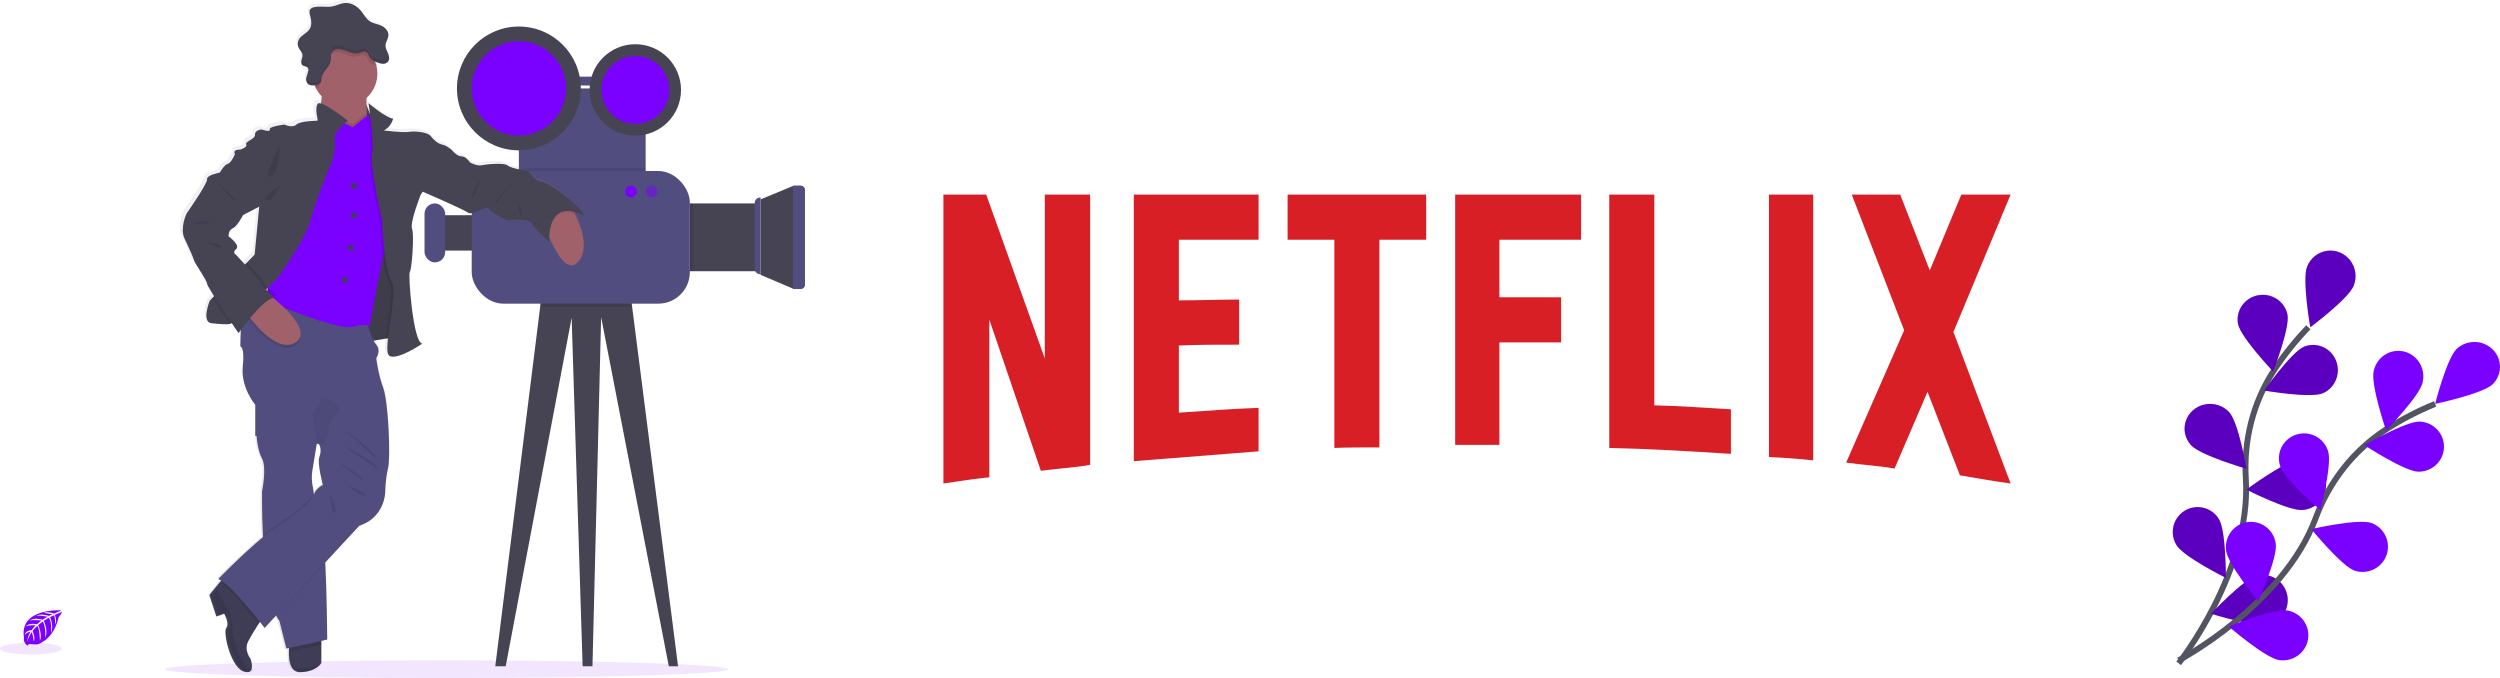 <?xml version="1.0" encoding="UTF-8"?>
<svg width="848px" height="230px" viewBox="0 0 848 230" version="1.1" xmlns="http://www.w3.org/2000/svg" xmlns:xlink="http://www.w3.org/1999/xlink">
    <title>Group 7</title>
    <defs>
        <linearGradient x1="50.037%" y1="100.017%" x2="50.037%" y2="-0.005%" id="linearGradient-1">
            <stop stop-color="#808080" stop-opacity="0.25" offset="0%"></stop>
            <stop stop-color="#808080" stop-opacity="0.12" offset="54%"></stop>
            <stop stop-color="#808080" stop-opacity="0.1" offset="100%"></stop>
        </linearGradient>
        <filter id="filter-2">
            <feColorMatrix in="SourceGraphic" type="matrix" values="0 0 0 0 0.741 0 0 0 0 0.337 0 0 0 0 0.808 0 0 0 1 0"></feColorMatrix>
        </filter>
    </defs>
    <g id="Dekstop" stroke="none" stroke-width="1" fill="none" fill-rule="evenodd">
        <g id="Group-7">
            <ellipse id="Oval" fill="#7A00FF" fill-rule="nonzero" opacity="0.1" cx="151.5" cy="227" rx="95.5" ry="3"></ellipse>
            <g id="55bfdb31-36b5-4718-97dd-773b4157bdc7" transform="translate(737, 85)">
                <path d="M2,140 C2,140 26.705,108.678 24.792,77.543 C23.987,64.472 27.203,51.46 34.389,40.516 C37.807,35.332 41.694,30.473 46,26" id="Path" stroke="#535461" stroke-width="2"></path>
                <path d="M45.575,5.441 C43.822,9.887 46.639,26 46.639,26 C46.639,26 59.633,16.347 61.386,11.905 C62.521,9.03 62.062,5.757 60.182,3.319 C58.302,0.882 55.287,-0.35 52.272,0.087 C49.257,0.525 46.701,2.565 45.566,5.441 L45.575,5.441 Z" id="Path" fill="#7A00FF" fill-rule="nonzero"></path>
                <path d="M22.14,24.889 C23.045,29.431 34.044,41 34.044,41 C34.044,41 39.808,26.222 38.904,21.68 C37.954,17.186 33.497,14.278 28.907,15.157 C24.317,16.035 21.3,20.374 22.14,24.889 L22.14,24.889 Z" id="Path" fill="#7A00FF" fill-rule="nonzero"></path>
                <path d="M6.162,65.983 C9.324,69.468 25,74 25,74 C25,74 22.334,58.337 19.171,54.852 C17.126,52.598 13.995,51.573 10.96,52.165 C7.924,52.756 5.445,54.874 4.455,57.72 C3.465,60.566 4.116,63.708 6.162,65.962 L6.162,65.983 Z" id="Path" fill="#7A00FF" fill-rule="nonzero"></path>
                <path d="M1.286,99.934 C3.728,103.907 17.999,111 17.999,111 C17.999,111 18.097,95.045 15.654,91.072 C14.085,88.477 11.247,86.924 8.219,87.003 C5.191,87.081 2.437,88.78 1.004,91.452 C-0.429,94.125 -0.322,97.362 1.286,99.934 L1.286,99.934 Z" id="Path" fill="#7A00FF" fill-rule="nonzero"></path>
                <path d="M50.906,48.392 C46.615,50.178 31,47.462 31,47.462 C31,47.462 40.264,34.377 44.543,32.591 C48.812,30.889 53.633,32.987 55.371,37.304 C57.11,41.62 55.121,46.557 50.906,48.392 Z" id="Path" fill="#7A00FF" fill-rule="nonzero"></path>
                <path d="M44.046,87.984 C39.334,88.385 25,81.069 25,81.069 C25,81.069 37.899,71.445 42.594,71.044 C45.662,70.732 48.661,72.092 50.439,74.601 C52.217,77.111 52.497,80.381 51.172,83.154 C49.847,85.928 47.123,87.774 44.046,87.984 Z" id="Path" fill="#7A00FF" fill-rule="nonzero"></path>
                <path d="M32.867,126.811 C28.322,128.003 13,123.168 13,123.168 C13,123.168 24.037,111.416 28.582,110.221 C33.072,109.178 37.57,111.928 38.726,116.423 C39.882,120.918 37.277,125.524 32.85,126.811 L32.867,126.811 Z" id="Path" fill="#7A00FF" fill-rule="nonzero"></path>
                <path d="M45.575,5.441 C43.822,9.887 46.639,26 46.639,26 C46.639,26 59.633,16.347 61.386,11.905 C62.521,9.03 62.062,5.757 60.182,3.319 C58.302,0.882 55.287,-0.35 52.272,0.087 C49.257,0.525 46.701,2.565 45.566,5.441 L45.575,5.441 Z" id="Path" fill="#000000" fill-rule="nonzero" opacity="0.25"></path>
                <path d="M22.14,24.889 C23.045,29.431 34.044,41 34.044,41 C34.044,41 39.808,26.222 38.904,21.68 C37.954,17.186 33.497,14.278 28.907,15.157 C24.317,16.035 21.3,20.374 22.14,24.889 L22.14,24.889 Z" id="Path" fill="#000000" fill-rule="nonzero" opacity="0.25"></path>
                <path d="M6.162,65.983 C9.324,69.468 25,74 25,74 C25,74 22.334,58.337 19.171,54.852 C17.126,52.598 13.995,51.573 10.96,52.165 C7.924,52.756 5.445,54.874 4.455,57.72 C3.465,60.566 4.116,63.708 6.162,65.962 L6.162,65.983 Z" id="Path" fill="#000000" fill-rule="nonzero" opacity="0.25"></path>
                <path d="M1.286,99.934 C3.728,103.907 17.999,111 17.999,111 C17.999,111 18.097,95.045 15.654,91.072 C14.085,88.477 11.247,86.924 8.219,87.003 C5.191,87.081 2.437,88.78 1.004,91.452 C-0.429,94.125 -0.322,97.362 1.286,99.934 L1.286,99.934 Z" id="Path" fill="#000000" fill-rule="nonzero" opacity="0.25"></path>
                <path d="M50.906,48.392 C46.615,50.178 31,47.462 31,47.462 C31,47.462 40.264,34.377 44.543,32.591 C48.812,30.889 53.633,32.987 55.371,37.304 C57.11,41.62 55.121,46.557 50.906,48.392 Z" id="Path" fill="#000000" fill-rule="nonzero" opacity="0.25"></path>
                <path d="M44.046,87.984 C39.334,88.385 25,81.069 25,81.069 C25,81.069 37.899,71.445 42.594,71.044 C45.662,70.732 48.661,72.092 50.439,74.601 C52.217,77.111 52.497,80.381 51.172,83.154 C49.847,85.928 47.123,87.774 44.046,87.984 Z" id="Path" fill="#000000" fill-rule="nonzero" opacity="0.25"></path>
                <path d="M32.867,126.811 C28.322,128.003 13,123.168 13,123.168 C13,123.168 24.037,111.416 28.582,110.221 C33.072,109.178 37.57,111.928 38.726,116.423 C39.882,120.918 37.277,125.524 32.85,126.811 L32.867,126.811 Z" id="Path" fill="#000000" fill-rule="nonzero" opacity="0.25"></path>
                <path d="M2,139 C2,139 37.521,120.256 48.451,90.802 C53.042,78.435 61.321,67.768 72.385,60.627 C77.649,57.249 83.21,54.362 89,52" id="Path" stroke="#535461" stroke-width="2"></path>
                <path d="M96.349,33.307 C92.916,36.55 89,52 89,52 C89,52 105.018,48.617 108.455,45.387 C111.814,42.129 111.853,36.855 108.541,33.551 C105.23,30.247 99.798,30.138 96.349,33.307 L96.349,33.307 Z" id="Path" fill="#7A00FF" fill-rule="nonzero"></path>
                <path d="M68.138,40.898 C67.091,45.559 72.355,61 72.355,61 C72.355,61 83.69,49.416 84.746,44.755 C85.493,41.714 84.565,38.5 82.32,36.353 C80.075,34.205 76.863,33.458 73.922,34.401 C70.982,35.344 68.773,37.829 68.146,40.898 L68.138,40.898 Z" id="Path" fill="#7A00FF" fill-rule="nonzero"></path>
                <path d="M36.447,73.151 C37.858,77.605 50.076,88 50.076,88 C50.076,88 54.112,72.548 52.701,68.093 C51.837,65.149 49.435,62.899 46.423,62.214 C43.411,61.529 40.262,62.516 38.193,64.793 C36.123,67.071 35.459,70.282 36.456,73.185 L36.447,73.151 Z" id="Path" fill="#7A00FF" fill-rule="nonzero"></path>
                <path d="M18.073,101.774 C18.706,106.486 28.975,119 28.975,119 C28.975,119 35.582,104.173 34.958,99.457 C34.549,96.407 32.562,93.809 29.746,92.643 C26.93,91.476 23.713,91.918 21.306,93.801 C18.899,95.685 17.668,98.724 18.078,101.774 L18.073,101.774 Z" id="Path" fill="#7A00FF" fill-rule="nonzero"></path>
                <path d="M83.275,74.999 C78.527,74.867 65,65.98 65,65.98 C65,65.98 79.015,57.874 83.763,58.001 C88.462,58.199 92.13,62.091 91.996,66.738 C91.863,71.385 87.978,75.065 83.275,74.999 L83.275,74.999 Z" id="Path" fill="#7A00FF" fill-rule="nonzero"></path>
                <path d="M61.743,108.589 C57.243,107.045 47,94.465 47,94.465 C47,94.465 62.864,90.838 67.368,92.383 C71.765,94.001 74.055,98.815 72.526,103.221 C70.997,107.627 66.207,110.011 61.743,108.589 L61.743,108.589 Z" id="Path" fill="#7A00FF" fill-rule="nonzero"></path>
                <path d="M36.06,138.91 C31.326,138.147 19,127.517 19,127.517 C19,127.517 34.133,121.302 38.867,122.065 C43.528,122.898 46.65,127.248 45.885,131.842 C45.119,136.437 40.748,139.581 36.06,138.91 L36.06,138.91 Z" id="Path" fill="#7A00FF" fill-rule="nonzero"></path>
            </g>
            <polygon id="Path" fill="#464353" fill-rule="nonzero" points="230 226 226.862 226 203.906 107.585 200.962 226 197.629 226 193.9 107.783 171.531 226 168 226 183.204 104.29 183.699 100.334 213.523 97 214.45 104.29"></polygon>
            <rect id="Rectangle" fill="#464353" fill-rule="nonzero" x="148" y="73" width="19" height="12"></rect>
            <path d="M258,67.623 L269.197,63 L271.65,63 C272.396,63 273,63.618 273,64.38 L273,96.62 C273,97.382 272.396,98 271.65,98 L269.197,98 L258,93.232 L258,67.623 Z" id="Path" fill="#464353" fill-rule="nonzero"></path>
            <rect id="Rectangle" fill="#464353" fill-rule="nonzero" x="234" y="69" width="23" height="23"></rect>
            <rect id="Rectangle" fill="#514E7F" fill-rule="nonzero" x="194" y="26" width="15" height="3"></rect>
            <rect id="Rectangle" fill="#514E7F" fill-rule="nonzero" x="176" y="30" width="43" height="31"></rect>
            <rect id="Rectangle" fill="#000000" fill-rule="nonzero" opacity="0.1" x="176" y="57" width="43" height="4"></rect>
            <rect id="Rectangle" fill="#000000" fill-rule="nonzero" opacity="0.1" x="234" y="69" width="1" height="23"></rect>
            <rect id="Rectangle" fill="#000000" fill-rule="nonzero" opacity="0.1" x="160" y="73" width="6" height="12"></rect>
            <polygon id="Path" fill="#000000" fill-rule="nonzero" opacity="0.1" points="214 104 183 104 183.491 100.201 213.08 97"></polygon>
            <rect id="Rectangle" fill="#514E7F" fill-rule="nonzero" x="160" y="58" width="74" height="45" rx="10.7"></rect>
            <path d="M257.784,67 L258,67 L258,93 L257.784,93 C256.799,93 256,92.167 256,91.141 L256,68.859 C256,67.833 256.799,67 257.784,67 Z" id="Path" fill="#514E7F" fill-rule="nonzero"></path>
            <path d="M269,63 L271.443,63 C272.303,63 273,63.678 273,64.514 L273,96.486 C273,97.322 272.303,98 271.443,98 L269,98 L269,63 Z" id="Path" fill="#514E7F" fill-rule="nonzero"></path>
            <rect id="Rectangle" fill="#000000" fill-rule="nonzero" opacity="0.1" x="148" y="73" width="3" height="12"></rect>
            <rect id="Rectangle" fill="#514E7F" fill-rule="nonzero" x="144" y="69" width="7" height="20" rx="3.5"></rect>
            <circle id="Oval" fill="#464353" fill-rule="nonzero" cx="176" cy="30" r="21"></circle>
            <circle id="Oval" fill="#7A00FF" fill-rule="nonzero" cx="176" cy="30" r="16"></circle>
            <circle id="Oval" fill="#464353" fill-rule="nonzero" cx="215.5" cy="30.5" r="15.5"></circle>
            <circle id="Oval" fill="#7A00FF" fill-rule="nonzero" cx="215.5" cy="30.5" r="11.5"></circle>
            <circle id="Oval" fill="#7A00FF" fill-rule="nonzero" cx="214" cy="65" r="2"></circle>
            <circle id="Oval" fill="#7A00FF" fill-rule="nonzero" opacity="0.5" cx="221" cy="65" r="2"></circle>
            <path d="M194.958,71.586 L194.813,71.299 C195.711,71.597 196.574,71.994 197.385,72.481 C197.031,69.405 185.223,60.766 183.097,60.766 C180.971,60.766 178.608,57.098 178.608,57.098 C178.608,57.098 172.468,56.153 171.522,55.151 C170.576,54.149 164.199,54.733 162.665,55.087 C161.131,55.441 158.768,54.142 158.768,54.142 C158.768,54.142 157.468,52.018 155.817,52.018 C154.166,52.018 152.398,49.653 152.398,49.653 C152.398,49.653 150.857,48.237 149.44,47.996 C148.023,47.755 146.251,46.226 145.422,45.04 C144.593,43.854 140.462,43.269 138.103,43.624 C135.743,43.978 129.363,43.142 129.363,43.142 C131.959,41.96 132.586,39.12 132.586,39.12 C130.262,39 124.155,33.873 124.155,33.873 C124.155,33.873 124.406,35.53 124.697,37.842 L124.303,37.336 L124.25,37.378 C124.125,35.729 124.108,34.073 124.197,32.422 C124.197,32.294 124.218,32.167 124.225,32.036 C127.308,29.337 128.64,25.153 127.683,21.17 C127.619,20.901 127.545,20.639 127.46,20.381 C127.912,20.569 128.39,20.688 128.877,20.735 L129.129,20.735 C129.722,20.739 130.288,20.489 130.684,20.048 L130.684,20.048 C130.75,19.964 130.809,19.874 130.858,19.779 C130.87,19.761 130.88,19.742 130.889,19.722 C130.932,19.635 130.967,19.545 130.996,19.453 C131.006,19.421 131.014,19.387 131.021,19.354 C131.038,19.282 131.053,19.208 131.063,19.134 C131.063,19.074 131.063,19.011 131.063,18.947 C131.063,18.883 131.063,18.855 131.063,18.809 C131.048,18.264 130.928,17.728 130.709,17.23 C130.337,16.316 129.802,15.414 129.841,14.426 C129.841,14.344 129.858,14.266 129.869,14.189 C129.968,13.413 130.376,12.694 130.62,11.947 L130.62,11.916 C130.656,11.806 130.684,11.696 130.709,11.586 C130.72,11.554 130.73,11.521 130.737,11.487 C130.764,11.358 130.781,11.226 130.79,11.094 C130.79,11.094 130.79,11.077 130.79,11.066 C130.882,9.586 129.688,8.294 128.335,7.695 C127.123,7.157 125.738,7.012 124.629,6.279 C123.364,5.447 122.67,4.006 121.735,2.813 C120.374,1.078 118.245,-0.217 116.066,0.03 C114.723,0.183 113.505,0.887 112.169,1.16 C110.139,1.581 107.992,0.969 105.973,1.44 C105.482,1.521 105.036,1.771 104.711,2.148 C104.576,2.337 104.488,2.557 104.456,2.788 L104.456,2.788 C104.428,3.002 104.428,3.219 104.456,3.433 L104.456,3.45 C104.479,3.655 104.516,3.857 104.566,4.056 L104.598,4.18 C104.598,4.222 104.616,4.261 104.626,4.304 C104.637,4.346 104.672,4.47 104.694,4.552 C104.733,4.69 104.765,4.828 104.8,4.969 L104.8,5.019 C104.832,5.164 104.864,5.309 104.889,5.458 L104.889,5.458 C104.946,5.764 104.984,6.074 105.002,6.385 L105.002,6.385 C105.085,7.261 104.896,8.142 104.46,8.906 C103.574,10.322 101.693,10.949 100.874,12.425 C100.681,12.782 100.561,13.173 100.52,13.576 L100.52,13.576 C100.505,13.71 100.5,13.845 100.502,13.98 L100.502,14.033 C100.502,14.15 100.502,14.266 100.534,14.387 C100.533,14.415 100.533,14.443 100.534,14.472 C100.553,14.577 100.576,14.681 100.605,14.783 C100.605,14.819 100.623,14.851 100.634,14.882 C100.673,15.004 100.72,15.122 100.775,15.237 L100.775,15.237 C101.154,16.026 101.87,16.677 102.019,17.534 L102.019,17.534 C102.019,17.559 102.019,17.584 102.037,17.612 C102.118,18.256 101.852,18.887 101.714,19.52 C101.696,19.597 101.682,19.675 101.672,19.754 L101.672,19.754 C101.672,19.779 101.672,19.804 101.672,19.828 C101.672,19.853 101.672,19.935 101.672,19.991 C101.672,20.048 101.672,20.051 101.672,20.083 C101.672,20.115 101.672,20.179 101.672,20.225 C101.67,20.258 101.67,20.291 101.672,20.324 C101.672,20.37 101.672,20.416 101.672,20.459 C101.672,20.501 101.672,20.522 101.672,20.554 C101.672,20.586 101.693,20.643 101.707,20.685 L101.732,20.774 C101.749,20.816 101.768,20.857 101.789,20.898 L101.828,20.976 C101.853,21.018 101.882,21.06 101.913,21.099 C101.926,21.119 101.94,21.138 101.955,21.156 C102.003,21.213 102.058,21.264 102.118,21.308 C102.607,21.662 103.369,21.57 103.769,22.016 C103.814,22.07 103.852,22.13 103.882,22.193 L103.904,22.236 C103.933,22.298 103.955,22.364 103.971,22.431 L103.971,22.431 C104.028,22.697 104.028,22.972 103.971,23.238 C103.829,23.946 103.528,24.59 103.369,25.284 C103.337,25.426 103.316,25.571 103.298,25.716 L103.298,25.716 C103.298,25.783 103.298,25.847 103.28,25.911 L103.28,25.953 C103.28,26.014 103.28,26.077 103.28,26.137 C103.28,26.198 103.28,26.169 103.28,26.187 C103.28,26.276 103.28,26.368 103.301,26.456 C103.323,26.545 103.301,26.541 103.323,26.58 L103.344,26.683 C103.344,26.729 103.369,26.775 103.383,26.821 L103.415,26.909 C103.432,26.959 103.457,27.008 103.478,27.058 C103.489,27.081 103.501,27.104 103.514,27.125 C103.55,27.198 103.592,27.266 103.641,27.331 C104.07,27.911 104.775,28.106 105.519,28.109 C105.941,28.107 106.362,28.06 106.773,27.968 C106.865,28.184 106.961,28.4 107.064,28.609 C107.577,29.642 108.251,30.588 109.058,31.413 C109.058,31.522 109.037,31.629 109.023,31.742 C108.942,32.549 108.842,33.417 108.729,34.291 C107.811,33.87 107.103,33.707 106.823,34.011 C105.636,35.314 106.823,39.81 106.823,39.81 C106.823,39.81 101.03,39.81 99.613,41.11 C98.196,42.409 95.599,41.11 95.599,41.11 C95.599,41.11 90.285,41.705 90.639,42.77 C90.994,43.836 87.805,42.77 87.805,42.77 C87.805,42.77 85.559,43.007 85.679,44.54 C85.8,46.073 82.253,46.785 82.725,47.851 C83.196,48.916 80.599,49.621 80.599,49.621 C80.599,49.621 78.002,49.504 78.948,51.037 L78.948,51.037 C78.948,51.037 77.531,54.351 76.351,54.578 C75.171,54.804 73.634,57.534 73.634,57.534 C73.634,57.534 69.085,58.362 69.29,59.782 C69.496,61.202 62.296,71.359 62.296,71.359 C62.296,71.359 59.933,76.227 61.588,79.778 C63.242,83.329 64.422,85.694 64.776,86.994 C65.131,88.293 69.425,94.014 69.389,95.08 C69.389,95.413 70.452,97.204 71.901,99.477 L71.476,99.916 L70.544,100.875 C70.544,100.875 67.589,108.211 71.132,108.565 C74.126,108.863 76.277,109.079 77.368,108.781 C77.545,108.74 77.713,108.667 77.864,108.565 L77.906,108.533 C79.196,110.435 80.11,111.762 80.11,111.762 C80.11,111.762 80.237,111.575 80.464,111.252 L80.818,111.759 C80.818,111.759 81.102,111.355 81.584,110.697 C81.428,113.915 81.407,117.087 81.407,117.087 C81.407,117.087 82.944,116.85 82.236,123.948 C81.527,131.047 86.487,136.843 86.487,136.843 L86.487,147.375 L86.487,147.375 C86.487,147.375 86.487,147.641 86.537,148.083 C86.668,149.595 87.1,153.16 88.375,155.518 C90.03,158.591 88.375,166.639 88.375,166.639 C88.375,166.639 88.266,173.203 88.662,181.388 C88.662,181.611 88.687,181.841 88.698,182.068 C81.534,188.051 73.85,195.982 73.85,195.982 C74.226,196.087 74.584,196.248 74.913,196.459 L74.484,197.008 L72.532,199.412 L72.532,199.412 L71.022,201.274 L71.022,201.274 L73.414,208.635 L76.025,207.615 C76.025,207.615 77.442,210.069 77.145,211.733 C77.099,212.034 76.977,212.318 76.79,212.558 C76.7,212.679 76.637,212.817 76.606,212.965 C75.922,215.631 78.774,227.127 83.298,227.626 C83.298,227.626 84.832,228.132 85.325,226.751 C85.562,226.086 85.559,224.981 85.027,223.186 C85.027,223.186 82.636,220.304 84.184,217.199 C85.091,215.383 86.59,212.951 87.674,211.234 L88.12,210.526 C89.095,211.754 89.693,212.544 89.693,212.544 L93.172,208.805 C93.247,208.964 93.321,209.12 93.399,209.269 C93.659,209.789 93.96,210.289 94.299,210.763 L96.659,220.113 L97.612,219.901 C97.59,220.127 97.576,220.368 97.562,220.609 C97.484,222.287 97.562,224.464 98.338,226.018 C98.919,227.208 99.9,228.036 101.502,227.999 C106.993,227.863 108.587,224.893 108.587,224.893 L108.587,217.458 L110.476,217.036 C110.476,217.036 110.337,200.701 109.852,191.591 C109.852,191.39 109.831,191.195 109.82,191.004 C109.82,190.975 109.82,190.947 109.82,190.922 L121.947,177.89 L122.879,177.518 C130.673,174.442 130.794,166.515 130.794,166.515 C130.794,166.515 130.794,162.139 131.736,158.471 C132.679,154.803 131.857,135.752 130.085,131.022 C128.314,126.292 127.722,120.96 127.722,120.96 C127.722,120.96 129.494,118.482 127.722,116.418 C127.222,115.8 126.805,115.119 126.482,114.393 L128.789,114.014 L130.117,113.794 L130.826,113.674 C130.471,116.804 130.411,119.208 131.251,119.781 C133.851,121.551 142.588,115.639 142.588,115.639 C139.399,115.639 137.628,91.858 138.276,91.267 C138.925,90.676 139.892,78.759 139.045,76.634 C138.198,74.51 142.018,65.025 142.018,65.025 L142.606,64.154 L142.606,64.154 C142.606,64.154 156.543,70.233 158.077,71.398 C159.611,72.563 164.454,68.566 165.28,70.113 C166.105,71.66 171.303,73.965 171.303,73.965 C171.303,73.965 178.98,73.189 179.806,75.084 C180.631,76.978 185.595,81.414 185.595,81.414 C185.597,80.374 185.66,79.335 185.782,78.302 C185.885,78.546 185.984,78.794 186.091,79.045 C188.443,84.607 192.358,91.649 195.986,87.861 C200.095,83.556 196.967,75.597 194.958,71.586 Z M89.916,96.723 L89.916,96.79 L89.888,96.762 L89.916,96.723 Z M87.167,69.433 L85.665,85.262 L82.714,88.318 L82.36,88.693 L79.309,85.376 C79.309,85.376 77.772,84.667 79.309,83.365 C80.847,82.062 76.712,79.116 76.712,79.116 C76.712,79.116 76.592,76.992 78.129,76.397 C79.667,75.802 81.672,71.901 81.672,71.901 L87.224,69.068 L87.224,69.068 L87.224,69.068 L87.167,69.433 Z M106.922,150.452 C107.03,150.352 107.149,150.265 107.276,150.193 C107.939,149.818 108.364,150.229 108.584,150.951 C108.873,152.161 108.785,153.431 108.332,154.591 C107.507,156.485 109.515,164.058 109.515,164.058 C109.515,164.058 106.915,165.237 106.444,167.488 C106.374,167.765 106.254,168.027 106.09,168.26 C106.058,168.062 106.029,167.871 106.001,167.687 C105.771,166.27 105.647,165.357 105.647,165.357 C105.223,163.535 105.143,161.65 105.409,159.799 C105.785,157.522 106.543,152.898 106.826,151.146 C106.897,150.721 106.936,150.466 106.94,150.438 L106.922,150.452 Z" id="Shape" fill="url(#linearGradient-1)" fill-rule="nonzero"></path>
            <path d="M123.373,35.554 L124.061,35 L126,39.942 L125.255,41 L123,41 C123,41 123.08,38.308 123.134,38.212 C123.188,38.115 123.373,35.554 123.373,35.554 Z" id="Path" fill="#464353" fill-rule="nonzero"></path>
            <path d="M109,215 L109,224.858 C109,224.858 107.413,227.858 101.945,227.994 C100.585,228.076 99.322,227.275 98.795,225.998 C98.033,224.428 97.945,222.227 98.023,220.531 C98.062,219.683 98.15,218.838 98.287,218 L109,215 Z" id="Path" fill="#3F3D56" fill-rule="nonzero"></path>
            <path d="M109,216 L109,218.758 L98,221 C98.039,220.233 98.128,219.469 98.265,218.712 L109,216 Z" id="Path" fill="#000000" fill-rule="nonzero" opacity="0.1"></path>
            <path d="M111,216.93 L97.166,220 L94.804,210.674 C94.465,210.201 94.164,209.703 93.903,209.184 C93.75,208.886 93.601,208.571 93.459,208.242 C90.884,202.361 89.738,191.754 89.249,182.729 C89.224,182.273 89.199,181.819 89.178,181.373 C88.781,173.209 88.891,166.659 88.891,166.659 C88.891,166.659 90.547,158.633 88.891,155.567 C87.614,153.202 87.181,149.647 87.05,148.132 C87.014,147.682 87,147.424 87,147.424 L87.255,146.754 L88.298,144 L99.77,144 L106.438,149.633 L107.453,150.49 L107.339,151.198 C107.052,152.947 106.293,157.571 105.92,159.829 C105.654,161.676 105.734,163.557 106.158,165.374 C106.158,165.374 106.296,166.273 106.513,167.7 C106.566,168.054 106.626,168.429 106.694,168.836 C107.542,174.069 109.131,183.625 109.808,185.909 C109.996,186.535 110.163,188.107 110.287,190.235 C110.315,190.66 110.34,191.103 110.365,191.566 C110.862,200.637 111,216.93 111,216.93 Z" id="Path" fill="#514E7F" fill-rule="nonzero"></path>
            <path d="M109,225 L109,225.093 C109,225.093 107.445,227.869 102.087,227.995 C100.753,228.07 99.516,227.33 99,226.147 C101.402,226.715 105.301,227.079 109,225 Z" id="Path" fill="#000000" fill-rule="nonzero" opacity="0.1"></path>
            <path d="M195.983,88.917 C192.36,92.744 188.483,85.629 186.139,80.009 C184.825,76.846 184,74.153 184,74.153 L193.643,70 C193.643,70 194.235,70.958 194.979,72.474 C196.977,76.527 200.089,84.567 195.983,88.917 Z" id="Path" fill="#A1616A" fill-rule="nonzero"></path>
            <path d="M124.331,32.906 C124.175,36.385 124.438,39.871 125.116,43.289 C125.116,43.289 105.336,45.397 107.113,42.354 C108.154,40.568 108.829,35.855 109.206,32.252 C109.48,29.701 109.601,27.708 109.601,27.708 C109.601,27.708 128.552,20.211 125.709,26.537 C124.86,28.425 124.466,30.66 124.331,32.906 Z" id="Path" fill="#A1616A" fill-rule="nonzero"></path>
            <polygon id="Path" fill="#464353" fill-rule="nonzero" points="126.615 84.419 124 116 136 113.999 133.903 87.954 134.602 81"></polygon>
            <polygon id="Path" fill="#000000" fill-rule="nonzero" opacity="0.1" points="136 113.999 130.79 114.869 124 116 124.479 110.237 126.617 84.419 129.34 83.252 131.268 82.428 134.602 81 133.903 87.954"></polygon>
            <path d="M84.166,217.606 C82.616,220.68 85.01,223.532 85.01,223.532 C85.542,225.314 85.545,226.403 85.308,227.046 C84.815,228.412 83.279,227.91 83.279,227.91 C78.448,227.383 75.522,214.476 76.764,212.997 C78.005,211.518 76.008,208.12 76.008,208.12 L73.394,209.129 L71,201.842 L72.511,199.998 L74.465,197.616 L75.788,196 L89,209.656 C89,209.656 88.436,210.495 87.659,211.7 C86.574,213.39 85.074,215.814 84.166,217.606 Z" id="Path" fill="#3F3D56" fill-rule="nonzero"></path>
            <path d="M110,191.524 L93.626,209 C90.756,203.422 89.522,192.23 89,182.781 C92.05,180.255 94.994,178.08 97.222,177.031 C97.222,177.031 104.761,171.603 106.351,169 C107.193,174.186 108.773,183.655 109.446,185.918 C109.669,186.662 109.852,188.749 110,191.524 Z" id="Path" fill="#000000" fill-rule="nonzero" opacity="0.1"></path>
            <polygon id="Path" fill="#000000" fill-rule="nonzero" opacity="0.1" points="106 150 87 146.934 88.033 144 99.395 144"></polygon>
            <path d="M110,190.778 L93.268,209 C90.695,203.055 89.557,192.332 89.07,183.208 C89.046,182.746 89.021,182.288 89,181.837 C92.077,179.232 95.055,176.991 97.29,175.91 C97.29,175.91 104.322,170.745 106.236,168 C106.289,168.358 106.348,168.737 106.415,169.149 C107.258,174.439 108.837,184.099 109.51,186.408 C109.697,187.038 109.852,188.627 110,190.778 Z" id="Path" fill="#000000" fill-rule="nonzero" opacity="0.1"></path>
            <path d="M89,209.916 C89,209.916 88.457,210.772 87.709,212 C84.993,208.402 78.553,200.117 75,197.647 L76.274,196 L89,209.916 Z" id="Path" fill="#000000" fill-rule="nonzero" opacity="0.1"></path>
            <path d="M131.602,158.963 C130.664,162.631 130.664,167.006 130.664,167.006 C130.664,167.006 130.544,174.929 122.784,178.005 L121.856,178.36 L89.757,213 C89.757,213 77.88,197.388 74,196.441 C74,196.441 89.637,180.237 97.044,176.689 C97.044,176.689 105.983,170.185 106.452,167.939 C106.921,165.693 109.51,164.508 109.51,164.508 C109.51,164.508 107.51,156.94 108.332,155.046 C108.783,153.888 108.871,152.618 108.582,151.409 C108.364,150.699 107.94,150.277 107.281,150.649 C107.154,150.722 107.035,150.809 106.928,150.908 L86.589,147.832 L86.589,137.319 C86.589,137.319 81.651,131.525 82.356,124.429 C83.062,117.333 81.531,117.571 81.531,117.571 C81.531,117.571 81.605,105.585 82.61,104.585 C83.616,103.584 93.274,99 93.274,99 L123.552,104.411 L124.801,110.237 C124.801,110.237 125.859,114.871 127.623,116.928 C129.387,118.986 127.623,121.466 127.623,121.466 C127.623,121.466 128.212,126.789 129.976,131.525 C131.74,136.262 132.544,155.297 131.602,158.963 Z" id="Path" fill="#514E7F" fill-rule="nonzero"></path>
            <path d="M125.706,26.633 C124.846,28.591 124.447,30.925 124.31,33.24 C119.837,37.167 113.118,36.87 109,32.562 C109.277,29.914 109.399,27.847 109.399,27.847 C109.399,27.847 128.584,20.069 125.706,26.633 Z" id="Path" fill="#000000" fill-rule="nonzero" opacity="0.1"></path>
            <path d="M128,25.007 C127.996,30.829 123.457,35.64 117.644,35.981 C111.832,36.322 106.761,32.074 106.077,26.293 C105.393,20.511 109.333,15.198 115.065,14.173 C120.796,13.149 126.333,16.767 127.695,22.428 C127.898,23.273 128.001,24.138 128,25.007 Z" id="Path" fill="#A1616A" fill-rule="nonzero"></path>
            <path d="M119.6,43.156 C119.6,43.156 111.775,39.481 111.287,39.004 C110.798,38.527 94.566,80.749 94.566,80.749 L90,101.739 C90,101.739 114.349,112.291 119.617,110.868 C124.885,109.445 125.352,110.868 125.352,110.868 C125.352,110.868 130.74,80.272 132.496,77.547 C134.252,74.822 130.856,47.069 130.856,47.069 L124.769,39 L119.6,43.156 Z" id="Path" fill="#000000" fill-rule="nonzero" opacity="0.1"></path>
            <path d="M119.6,42.156 C119.6,42.156 111.775,38.481 111.287,38.004 C110.798,37.527 94.566,79.749 94.566,79.749 L90,100.739 C90,100.739 114.349,111.291 119.617,109.868 C124.885,108.445 125.352,109.868 125.352,109.868 C125.352,109.868 130.74,79.272 132.496,76.547 C134.252,73.822 130.856,46.069 130.856,46.069 L124.769,38 L119.6,42.156 Z" id="Path" fill="#000000" fill-rule="nonzero" opacity="0.1"></path>
            <path d="M132.494,77.544 C132.142,78.109 131.612,79.867 131.018,82.3 C130.604,83.994 130.154,86.011 129.694,88.181 C127.621,97.975 125.352,110.868 125.352,110.868 C125.352,110.868 125.208,110.434 124.193,110.285 C123.371,110.164 121.973,110.231 119.626,110.868 C114.357,112.291 90,101.736 90,101.736 L90.703,98.534 L94.567,80.746 C94.567,80.746 110.845,38.527 111.312,39.004 C111.596,39.292 114.638,40.783 116.957,41.889 C118.436,42.601 119.626,43.152 119.626,43.152 L124.544,39.217 L124.815,39 L130.874,47.066 C130.874,47.066 134.25,74.815 132.494,77.544 Z" id="Path" fill="#7A00FF" fill-rule="nonzero"></path>
            <path d="M112.963,47.24 C113.659,49.951 112.038,54.408 112.038,54.408 C112.038,54.408 106.472,68.278 104.847,74.688 C103.223,81.098 93.931,94.016 93.931,94.016 C93.931,94.016 92.567,95.402 90.657,97.33 C90.445,97.545 90.223,97.767 90,98 L93.827,80.371 C93.827,80.371 109.947,38.532 110.41,39.004 C110.691,39.29 113.704,40.767 116,41.863 C114.563,43.189 112.5,45.445 112.963,47.24 Z" id="Path" fill="#000000" fill-rule="nonzero" opacity="0.1"></path>
            <path d="M113.526,47.459 C114.24,50.187 112.576,54.671 112.576,54.671 C112.576,54.671 106.863,68.627 105.196,75.077 C103.528,81.526 93.991,94.525 93.991,94.525 C93.991,94.525 92.591,95.919 90.631,97.859 C90.399,98.09 90.156,98.328 89.917,98.569 C86.089,102.354 80.708,107.661 79.026,109.212 C78.78,109.442 78.612,109.591 78.541,109.641 C78.389,109.743 78.219,109.816 78.041,109.857 C76.941,110.155 74.774,109.939 71.757,109.641 C68.186,109.286 71.164,101.957 71.164,101.957 L72.103,100.996 L72.96,100.116 L82.686,90.172 L83.401,89.423 L86.375,86.376 L87.889,70.554 L87.925,70.174 C87.925,70.174 87.482,69.17 86.8,67.638 C84.982,63.49 81.412,55.487 80.105,52.901 C79.955,52.599 79.837,52.376 79.748,52.238 C79.748,52.22 79.73,52.202 79.719,52.188 C78.766,50.652 81.383,50.769 81.383,50.769 C81.383,50.769 84.004,50.059 83.525,48.995 C83.047,47.931 86.621,47.221 86.503,45.685 C86.386,44.149 88.646,43.911 88.646,43.911 C88.646,43.911 91.859,44.976 91.502,43.911 C91.145,42.847 96.501,42.255 96.501,42.255 C96.501,42.255 99.118,43.557 100.547,42.255 C101.975,40.953 107.834,40.956 107.834,40.956 C107.834,40.956 106.638,36.461 107.834,35.159 C109.031,33.857 118,40.956 118,40.956 C118,40.956 112.812,44.734 113.526,47.459 Z" id="Path" fill="#464353" fill-rule="nonzero"></path>
            <path d="M84,107.818 C84,107.818 93.616,121.574 100.333,117.108 C107.05,112.643 91.298,101 91.298,101 L84,107.818 Z" id="Path" fill="#000000" fill-rule="nonzero" opacity="0.1"></path>
            <path d="M84,106.818 C84,106.818 93.616,120.574 100.333,116.108 C107.05,111.643 91.298,100 91.298,100 L84,106.818 Z" id="Path" fill="#A1616A" fill-rule="nonzero"></path>
            <path d="M130.878,115 C131.603,108.446 133.705,98.598 131.991,95.611 C131.142,94.13 130.514,91.307 130.053,88.216 C129.806,86.554 129.61,84.813 129.452,83.161 C129.033,78.778 128.899,75.026 128.899,75.026 C128.899,75.026 124.777,55.972 125.577,52.055 C126.079,49.606 125.502,43.468 125,39.217 L125.265,39 L131.191,47.071 C131.191,47.071 134.509,74.841 132.791,77.571 C132.448,78.137 131.929,79.896 131.349,82.331 L134.626,80.907 L133.939,87.91 L136,114.138 L130.878,115 Z" id="Path" fill="#000000" fill-rule="nonzero" opacity="0.1"></path>
            <path d="M125,35 C125,35 131.051,40.113 133.354,40.23 C133.354,40.23 132.733,43.06 130.16,44.242 C130.16,44.242 136.478,45.084 138.819,44.72 C141.16,44.355 145.253,44.95 146.071,46.135 C146.889,47.32 148.665,48.842 150.069,49.075 C151.473,49.309 153,50.728 153,50.728 L142.698,66.059 C142.698,66.059 138.953,75.496 139.77,77.619 C140.588,79.742 139.651,91.655 139.009,92.242 C138.366,92.83 140.121,116.54 143.281,116.54 C143.281,116.54 134.625,122.438 132.048,120.669 C129.472,118.9 135.327,99.793 132.75,95.427 C130.174,91.061 129.591,74.968 129.591,74.968 C129.591,74.968 125.379,56.035 126.2,52.143 C127.022,48.251 125,35 125,35 Z" id="Path" fill="#464353" fill-rule="nonzero"></path>
            <path d="M195,72.476 C191.854,71.48 187.033,71.451 186.143,80 C184.826,76.84 184,74.149 184,74.149 L193.662,70 C193.662,70 194.255,70.96 195,72.476 Z" id="Path" fill="#000000" fill-rule="nonzero" opacity="0.1"></path>
            <path d="M147.314,50 L153.096,50.699 C153.096,50.699 154.864,53.032 156.508,53.032 C158.153,53.032 159.454,55.13 159.454,55.13 C159.454,55.13 161.813,56.41 163.344,56.061 C164.875,55.711 171.241,55.134 172.185,56.124 C173.129,57.113 179.257,58.044 179.257,58.044 C179.257,58.044 181.616,61.656 183.738,61.656 C185.86,61.656 197.646,70.169 198,73.197 C198,73.197 186.33,65.853 186.213,82 C186.213,82 181.263,77.628 180.435,75.764 C179.608,73.9 171.948,74.659 171.948,74.659 C171.948,74.659 166.764,72.383 165.936,70.868 C165.109,69.354 160.278,73.281 158.747,72.131 C157.216,70.98 143.304,64.993 143.304,64.993 L139,56.995 L147.314,50 Z" id="Path" fill="#464353" fill-rule="nonzero"></path>
            <circle id="Oval" fill="#3F3D56" fill-rule="nonzero" cx="120" cy="63" r="1"></circle>
            <circle id="Oval" fill="#3F3D56" fill-rule="nonzero" cx="119" cy="84" r="1"></circle>
            <circle id="Oval" fill="#3F3D56" fill-rule="nonzero" cx="120" cy="73" r="1"></circle>
            <circle id="Oval" fill="#3F3D56" fill-rule="nonzero" cx="117" cy="95" r="1"></circle>
            <path d="M86,227.046 C85.518,228.412 84.017,227.91 84.017,227.91 C79.296,227.383 76.437,214.485 77.65,213.007 C78.863,211.529 76.894,208.117 76.894,208.117 L74.34,209.124 L72,201.843 L73.477,200 C74.946,202.58 77.05,206.291 77.546,207.239 C78.487,209.205 78.934,211.375 78.846,213.558 C78.766,215.84 81.38,226.751 86,227.046 Z" id="Path" fill="#000000" fill-rule="nonzero" opacity="0.1"></path>
            <path d="M127.989,22.47 C127.744,22.388 127.5,22.291 127.269,22.195 C126.445,21.862 125.578,21.479 125.078,20.764 C124.621,20.098 124.473,19.161 123.761,18.782 C122.94,18.345 121.962,18.936 121.073,19.14 C120.015,19.386 118.914,19.093 117.884,18.717 C116.351,18.156 114.21,17.122 112.638,18.192 C111.414,19.022 111.889,20.782 111.576,22.037 C111.09,23.987 109.007,25.257 108.614,27.228 C108.438,28.097 108.553,29.159 107.844,29.7 C107.637,29.846 107.402,29.948 107.153,30 C105.257,26.184 105.726,21.625 108.36,18.269 C110.993,14.913 115.327,13.352 119.512,14.251 C123.697,15.149 126.995,18.35 128,22.488 L127.989,22.47 Z" id="Path" fill="#000000" fill-rule="nonzero" opacity="0.1"></path>
            <path d="M118.419,17.684 C119.436,18.055 120.544,18.345 121.605,18.097 C122.507,17.889 123.467,17.306 124.287,17.744 C125.006,18.122 125.15,19.045 125.603,19.702 C126.103,20.409 126.97,20.805 127.797,21.116 C128.413,21.399 129.073,21.581 129.749,21.654 C130.435,21.72 131.113,21.467 131.583,20.971 C132.223,20.211 132.029,19.073 131.648,18.165 C131.267,17.256 130.727,16.351 130.767,15.368 C130.814,14.202 131.673,13.187 131.745,12.024 C131.838,10.55 130.627,9.263 129.253,8.666 C128.023,8.132 126.617,7.984 125.492,7.252 C124.208,6.425 123.503,4.99 122.554,3.802 C121.173,2.073 119.012,0.783 116.801,1.03 C115.438,1.182 114.201,1.882 112.845,2.155 C110.785,2.575 108.606,1.964 106.556,2.434 C106.061,2.51 105.608,2.754 105.276,3.123 C104.772,3.788 105.031,4.717 105.254,5.516 C105.653,6.955 105.822,8.585 105.028,9.85 C104.129,11.282 102.219,11.886 101.389,13.357 C100.901,14.232 100.871,15.284 101.306,16.185 C101.701,16.998 102.467,17.659 102.586,18.553 C102.669,19.197 102.399,19.823 102.259,20.452 C102.119,21.081 102.158,21.866 102.687,22.219 C103.215,22.573 103.956,22.484 104.362,22.926 C104.611,23.282 104.682,23.73 104.553,24.142 C104.409,24.849 104.103,25.489 103.942,26.182 C103.732,26.869 103.833,27.612 104.219,28.222 C104.916,29.148 106.326,29.091 107.455,28.844 C107.781,28.793 108.091,28.672 108.365,28.49 C109.084,27.957 108.958,26.907 109.134,26.048 C109.526,24.103 111.608,22.841 112.094,20.918 C112.406,19.678 111.932,17.935 113.154,17.115 C114.744,16.107 116.887,17.129 118.419,17.684 Z" id="Path" fill="#464353" fill-rule="nonzero"></path>
            <path d="M117,146 C117,146 127.66,153.228 128,156 L117,146 Z" id="Path" fill="#000000" fill-rule="nonzero" opacity="0.1"></path>
            <path d="M116,151 C116,151 128.676,156.943 127.972,159 L116,151 Z" id="Path" fill="#000000" fill-rule="nonzero" opacity="0.1"></path>
            <path d="M115,157 C115,157 122.509,160.766 123,163 L115,157 Z" id="Path" fill="#000000" fill-rule="nonzero" opacity="0.1"></path>
            <path d="M118,165 C118,165 122.918,168.821 123.904,167.839 C124.889,166.856 118,165 118,165 Z" id="Path" fill="#000000" fill-rule="nonzero" opacity="0.1"></path>
            <path d="M112,168 C112,168 115.078,173.648 113.597,173.987 C112.116,174.326 112,168 112,168 Z" id="Path" fill="#000000" fill-rule="nonzero" opacity="0.1"></path>
            <path d="M95,63 C95,63 88.378,66.91 90.376,67.89 C92.373,68.869 95,63 95,63 Z" id="Path" fill="#000000" fill-rule="nonzero" opacity="0.1"></path>
            <path d="M95,49 C95,49 88.935,60.79 91.742,59.958 C94.548,59.125 95,49 95,49 Z" id="Path" fill="#000000" fill-rule="nonzero" opacity="0.1"></path>
            <path d="M163,61 C163,61 159.43,65.529 160.079,68 L163,61 Z" id="Path" fill="#000000" fill-rule="nonzero" opacity="0.1"></path>
            <path d="M173,63 C173,63 167.24,68.386 168.085,69 L173,63 Z" id="Path" fill="#000000" fill-rule="nonzero" opacity="0.1"></path>
            <path d="M176.34,69 C176.34,69 175.239,72.856 177,73 L176.34,69 Z" id="Path" fill="#000000" fill-rule="nonzero" opacity="0.1"></path>
            <path d="M113.047,141.716 C111.496,143.712 111.496,147.252 110.796,148.704 C110.412,149.502 109.559,150.882 108.866,152 C108.639,151.274 108.202,150.842 107.519,151.223 C107.071,147.894 106.279,142.148 106.023,140.99 C105.659,139.356 109.672,135 109.672,135 C109.672,135 113.594,135.817 114.597,137.813 C115.6,139.81 114.597,139.723 113.047,141.716 Z" id="Path" fill="#000000" fill-rule="nonzero" opacity="0.05"></path>
            <path d="M94,100.282 C89.68,100.86 81.64,112 81.64,112 C81.64,112 80.586,110.517 79.12,108.446 C77.277,105.817 74.8,102.235 73,99.52 L83.549,89 L85.468,90.998 C85.468,90.998 89.19,94.594 89.19,95.29 C89.19,95.562 89.91,96.387 90.825,97.289 C92.225,98.692 94,100.282 94,100.282 Z" id="Path" fill="#000000" fill-rule="nonzero" opacity="0.1"></path>
            <path d="M79.354,52.647 C79.205,52.353 79.089,52.135 79,52 L83.575,52.297 L86,67 C84.191,62.968 80.65,55.167 79.354,52.647 Z" id="Path" fill="#000000" fill-rule="nonzero" opacity="0.1"></path>
            <path d="M90,98.537 C86.132,102.381 80.695,107.77 78.996,109.344 C78.747,109.579 78.577,109.73 78.505,109.78 C78.352,109.884 78.18,109.958 78,110 C76.301,107.507 73.876,103.916 72,100.994 L72.866,100.101 L82.701,90 L83.917,91.308 C83.917,91.308 87.648,95.029 87.648,95.749 C87.648,96.095 88.813,97.349 90,98.537 Z" id="Path" fill="#000000" fill-rule="nonzero" opacity="0.1"></path>
            <path d="M85.14,52.357 L79.855,52 C79.855,52 78.446,55.328 77.273,55.567 C76.099,55.806 74.57,58.539 74.57,58.539 C74.57,58.539 70.047,59.374 70.244,60.8 C70.441,62.227 63.289,72.433 63.289,72.433 C63.289,72.433 60.939,77.327 62.585,80.895 C64.23,84.462 65.403,86.841 65.755,88.147 C66.108,89.453 70.279,95.164 70.244,96.234 C70.209,97.304 80.905,113 80.905,113 C80.905,113 88.772,101.585 93,100.989 C93,100.989 88.304,96.591 88.304,95.877 C88.304,95.164 84.689,91.479 84.689,91.479 L80.109,86.485 C80.109,86.485 78.58,85.771 80.109,84.462 C81.638,83.153 77.526,80.181 77.526,80.181 C77.526,80.181 77.407,78.041 78.936,77.445 C80.465,76.849 82.459,72.929 82.459,72.929 L87.98,70.075 L85.14,52.357 Z" id="Path" fill="#464353" fill-rule="nonzero"></path>
            <path d="M65,75.908 C65,75.908 70.891,74.33 70.999,75.335 C71.107,76.339 65,75.908 65,75.908 Z" id="Path" fill="#000000" fill-rule="nonzero" opacity="0.1"></path>
            <path d="M70,82 C70,82 75.222,82.666 74.993,83.752 C74.763,84.838 70,82 70,82 Z" id="Path" fill="#000000" fill-rule="nonzero" opacity="0.1"></path>
            <path d="M74,62 C74,62 79.28,69.306 80,67.794 L74,62 Z" id="Path" fill="#000000" fill-rule="nonzero" opacity="0.1"></path>
            <g id="Group" opacity="0.1" transform="translate(101, 3)" fill="#000000" fill-rule="nonzero">
                <path d="M4.625,3.839 C4.657,2.976 4.549,2.114 4.304,1.286 C4.201,0.935 4.123,0.578 4.069,0.217 C4.024,0.821 4.104,1.427 4.304,1.998 C4.474,2.599 4.581,3.216 4.625,3.839 L4.625,3.839 Z" id="Path"></path>
                <path d="M29.614,11.675 C29.753,10.607 30.487,9.634 30.555,8.541 C30.565,8.359 30.558,8.176 30.533,7.996 C30.394,9.1 29.628,10.079 29.585,11.201 C29.581,11.36 29.59,11.518 29.614,11.675 L29.614,11.675 Z" id="Path"></path>
                <path d="M30.394,16.839 C29.929,17.339 29.257,17.593 28.577,17.527 C27.907,17.453 27.253,17.27 26.642,16.985 C25.823,16.654 24.964,16.273 24.469,15.561 C24.016,14.898 23.87,13.969 23.164,13.588 C22.352,13.153 21.383,13.741 20.503,13.944 C19.455,14.193 18.365,13.901 17.349,13.527 C15.831,12.968 13.708,11.939 12.151,13 C10.939,13.826 11.409,15.582 11.099,16.832 C10.618,18.77 8.555,20.038 8.167,22 C7.992,22.866 8.106,23.924 7.404,24.461 C7.133,24.645 6.824,24.767 6.499,24.818 C5.366,25.067 3.969,25.124 3.292,24.191 C3.097,23.924 2.974,23.611 2.936,23.282 C2.844,23.848 2.972,24.428 3.292,24.903 C3.984,25.836 5.38,25.779 6.499,25.53 C6.824,25.479 7.133,25.358 7.404,25.174 C8.117,24.636 7.992,23.578 8.167,22.713 C8.555,20.754 10.618,19.482 11.099,17.545 C11.409,16.295 10.939,14.539 12.151,13.712 C13.708,12.644 15.831,13.68 17.349,14.239 C18.358,14.613 19.455,14.905 20.503,14.656 C21.401,14.446 22.352,13.858 23.164,14.3 C23.877,14.681 24.016,15.611 24.469,16.273 C24.964,16.985 25.823,17.384 26.642,17.698 C27.253,17.983 27.907,18.166 28.577,18.239 C29.257,18.306 29.929,18.051 30.394,17.552 C30.744,17.084 30.883,16.492 30.779,15.917 C30.742,16.255 30.608,16.575 30.394,16.839 L30.394,16.839 Z" id="Path"></path>
                <path d="M1.66,14.407 C1.543,13.506 0.784,12.84 0.392,12.021 C0.245,11.712 0.151,11.381 0.114,11.041 C0.046,11.62 0.142,12.206 0.392,12.733 C0.773,13.527 1.493,14.182 1.643,15.041 C1.679,14.831 1.685,14.618 1.66,14.407 L1.66,14.407 Z" id="Path"></path>
                <path d="M3.642,19.97 C3.745,19.582 3.67,19.169 3.439,18.841 C3.036,18.382 2.27,18.485 1.778,18.129 C1.515,17.921 1.346,17.615 1.311,17.281 C1.233,17.862 1.311,18.503 1.778,18.841 C2.245,19.179 3.036,19.108 3.439,19.553 C3.539,19.674 3.609,19.817 3.642,19.97 L3.642,19.97 Z" id="Path"></path>
            </g>
            <path d="M20.73,207.019 C20.73,207.019 6.457,206.137 8.138,216.37 C8.138,216.37 7.792,218.178 9.407,219 C9.407,219 9.432,218.241 10.871,218.499 C11.382,218.586 11.902,218.611 12.42,218.573 C13.12,218.524 13.786,218.244 14.318,217.775 L14.318,217.775 C14.318,217.775 18.331,216.077 19.891,209.37 C19.891,209.37 21.044,207.905 20.999,207.531 L18.583,208.59 C18.583,208.59 19.408,210.355 18.759,211.845 C18.759,211.845 18.68,208.668 18.217,208.728 C18.124,208.745 16.965,209.345 16.965,209.345 C16.965,209.345 18.383,212.441 17.31,214.693 C17.31,214.693 17.717,210.877 16.52,209.568 L14.825,210.581 C14.825,210.581 16.482,213.779 15.357,216.391 C15.357,216.391 15.647,212.388 14.47,210.828 L12.931,212.053 C12.931,212.053 14.487,215.205 13.538,217.373 C13.538,217.373 13.414,212.709 12.599,212.36 C12.599,212.36 11.254,213.571 11.05,214.069 C11.05,214.069 12.113,216.36 11.454,217.567 C11.454,217.567 11.05,214.46 10.715,214.446 C10.715,214.446 9.376,216.504 9.238,217.913 C9.238,217.913 9.297,215.816 10.391,214.249 C9.619,214.4 8.907,214.778 8.341,215.336 C8.341,215.336 8.548,213.881 10.722,213.754 C10.722,213.754 11.83,212.194 12.127,212.099 C12.127,212.099 9.963,211.915 8.655,212.508 C8.655,212.508 9.808,211.139 12.52,211.76 L14.038,210.493 C14.038,210.493 11.195,210.097 9.987,210.535 C9.987,210.535 11.368,209.321 14.449,210.207 L16.099,209.197 C16.099,209.197 13.683,208.661 12.227,208.844 C12.227,208.844 13.752,208.004 16.582,208.915 L17.765,208.371 C17.765,208.371 15.988,208.018 15.467,207.958 C14.946,207.898 14.918,207.753 14.918,207.753 C16.044,207.563 17.199,207.695 18.255,208.135 C18.255,208.135 20.774,207.178 20.73,207.019 Z" id="Path" fill="#7A00FF" fill-rule="nonzero"></path>
            <ellipse id="Oval" fill="#7A00FF" fill-rule="nonzero" opacity="0.1" cx="10.5" cy="220" rx="10.5" ry="2"></ellipse>
            <g filter="url(#filter-2)" id="Netflix_2015_logo">
                <g transform="translate(320, 66)">
                    <path d="M49.776,91.683 C44.331,92.641 38.789,92.928 33.057,93.693 L15.573,42.397 L15.573,95.895 C10.127,96.469 5.159,97.234 0,98 L0,1.42108547e-14 L14.522,1.42108547e-14 L34.394,55.604 L34.394,1.42108547e-14 L49.776,1.42108547e-14 L49.776,91.683 Z M79.871,35.889 C85.795,35.889 94.871,35.601 100.317,35.601 L100.317,50.914 C93.533,50.914 85.604,50.914 79.871,51.201 L79.871,73.979 C88.852,73.405 97.833,72.638 106.909,72.351 L106.909,87.088 L64.584,90.439 L64.584,2.13162821e-14 L106.909,2.13162821e-14 L106.909,15.313 L79.871,15.313 L79.871,35.889 Z M163.755,15.313 L147.895,15.313 L147.895,85.75 C142.736,85.75 137.577,85.75 132.61,85.941 L132.61,15.313 L116.75,15.313 L116.75,0 L163.756,0 L163.755,15.313 L163.755,15.313 Z M188.595,34.836 L209.518,34.836 L209.518,50.148 L188.595,50.148 L188.595,84.889 L173.594,84.889 L173.594,2.13162821e-14 L216.302,2.13162821e-14 L216.302,15.313 L188.595,15.313 L188.595,34.836 Z M241.142,71.49 C249.836,71.681 258.625,72.352 267.129,72.83 L267.129,87.951 C253.467,87.089 239.804,86.229 225.856,85.941 L225.856,1.42108547e-14 L241.142,1.42108547e-14 L241.142,71.49 Z M280.026,89.004 C284.899,89.291 290.058,89.579 295.026,90.152 L295.026,0 L280.026,0 L280.026,89.004 Z M362,1.42108547e-14 L342.605,46.608 L362,98 C356.267,97.234 350.535,96.182 344.802,95.224 L333.816,66.897 L322.639,92.928 C317.096,91.97 311.746,91.683 306.206,90.918 L325.887,46.033 L308.116,1.42108547e-14 L324.548,1.42108547e-14 L334.58,25.744 L345.28,1.42108547e-14 L362,1.42108547e-14 Z" id="Shape" fill="#D81F26" fill-rule="nonzero"></path>
                </g>
            </g>
        </g>
    </g>
</svg>